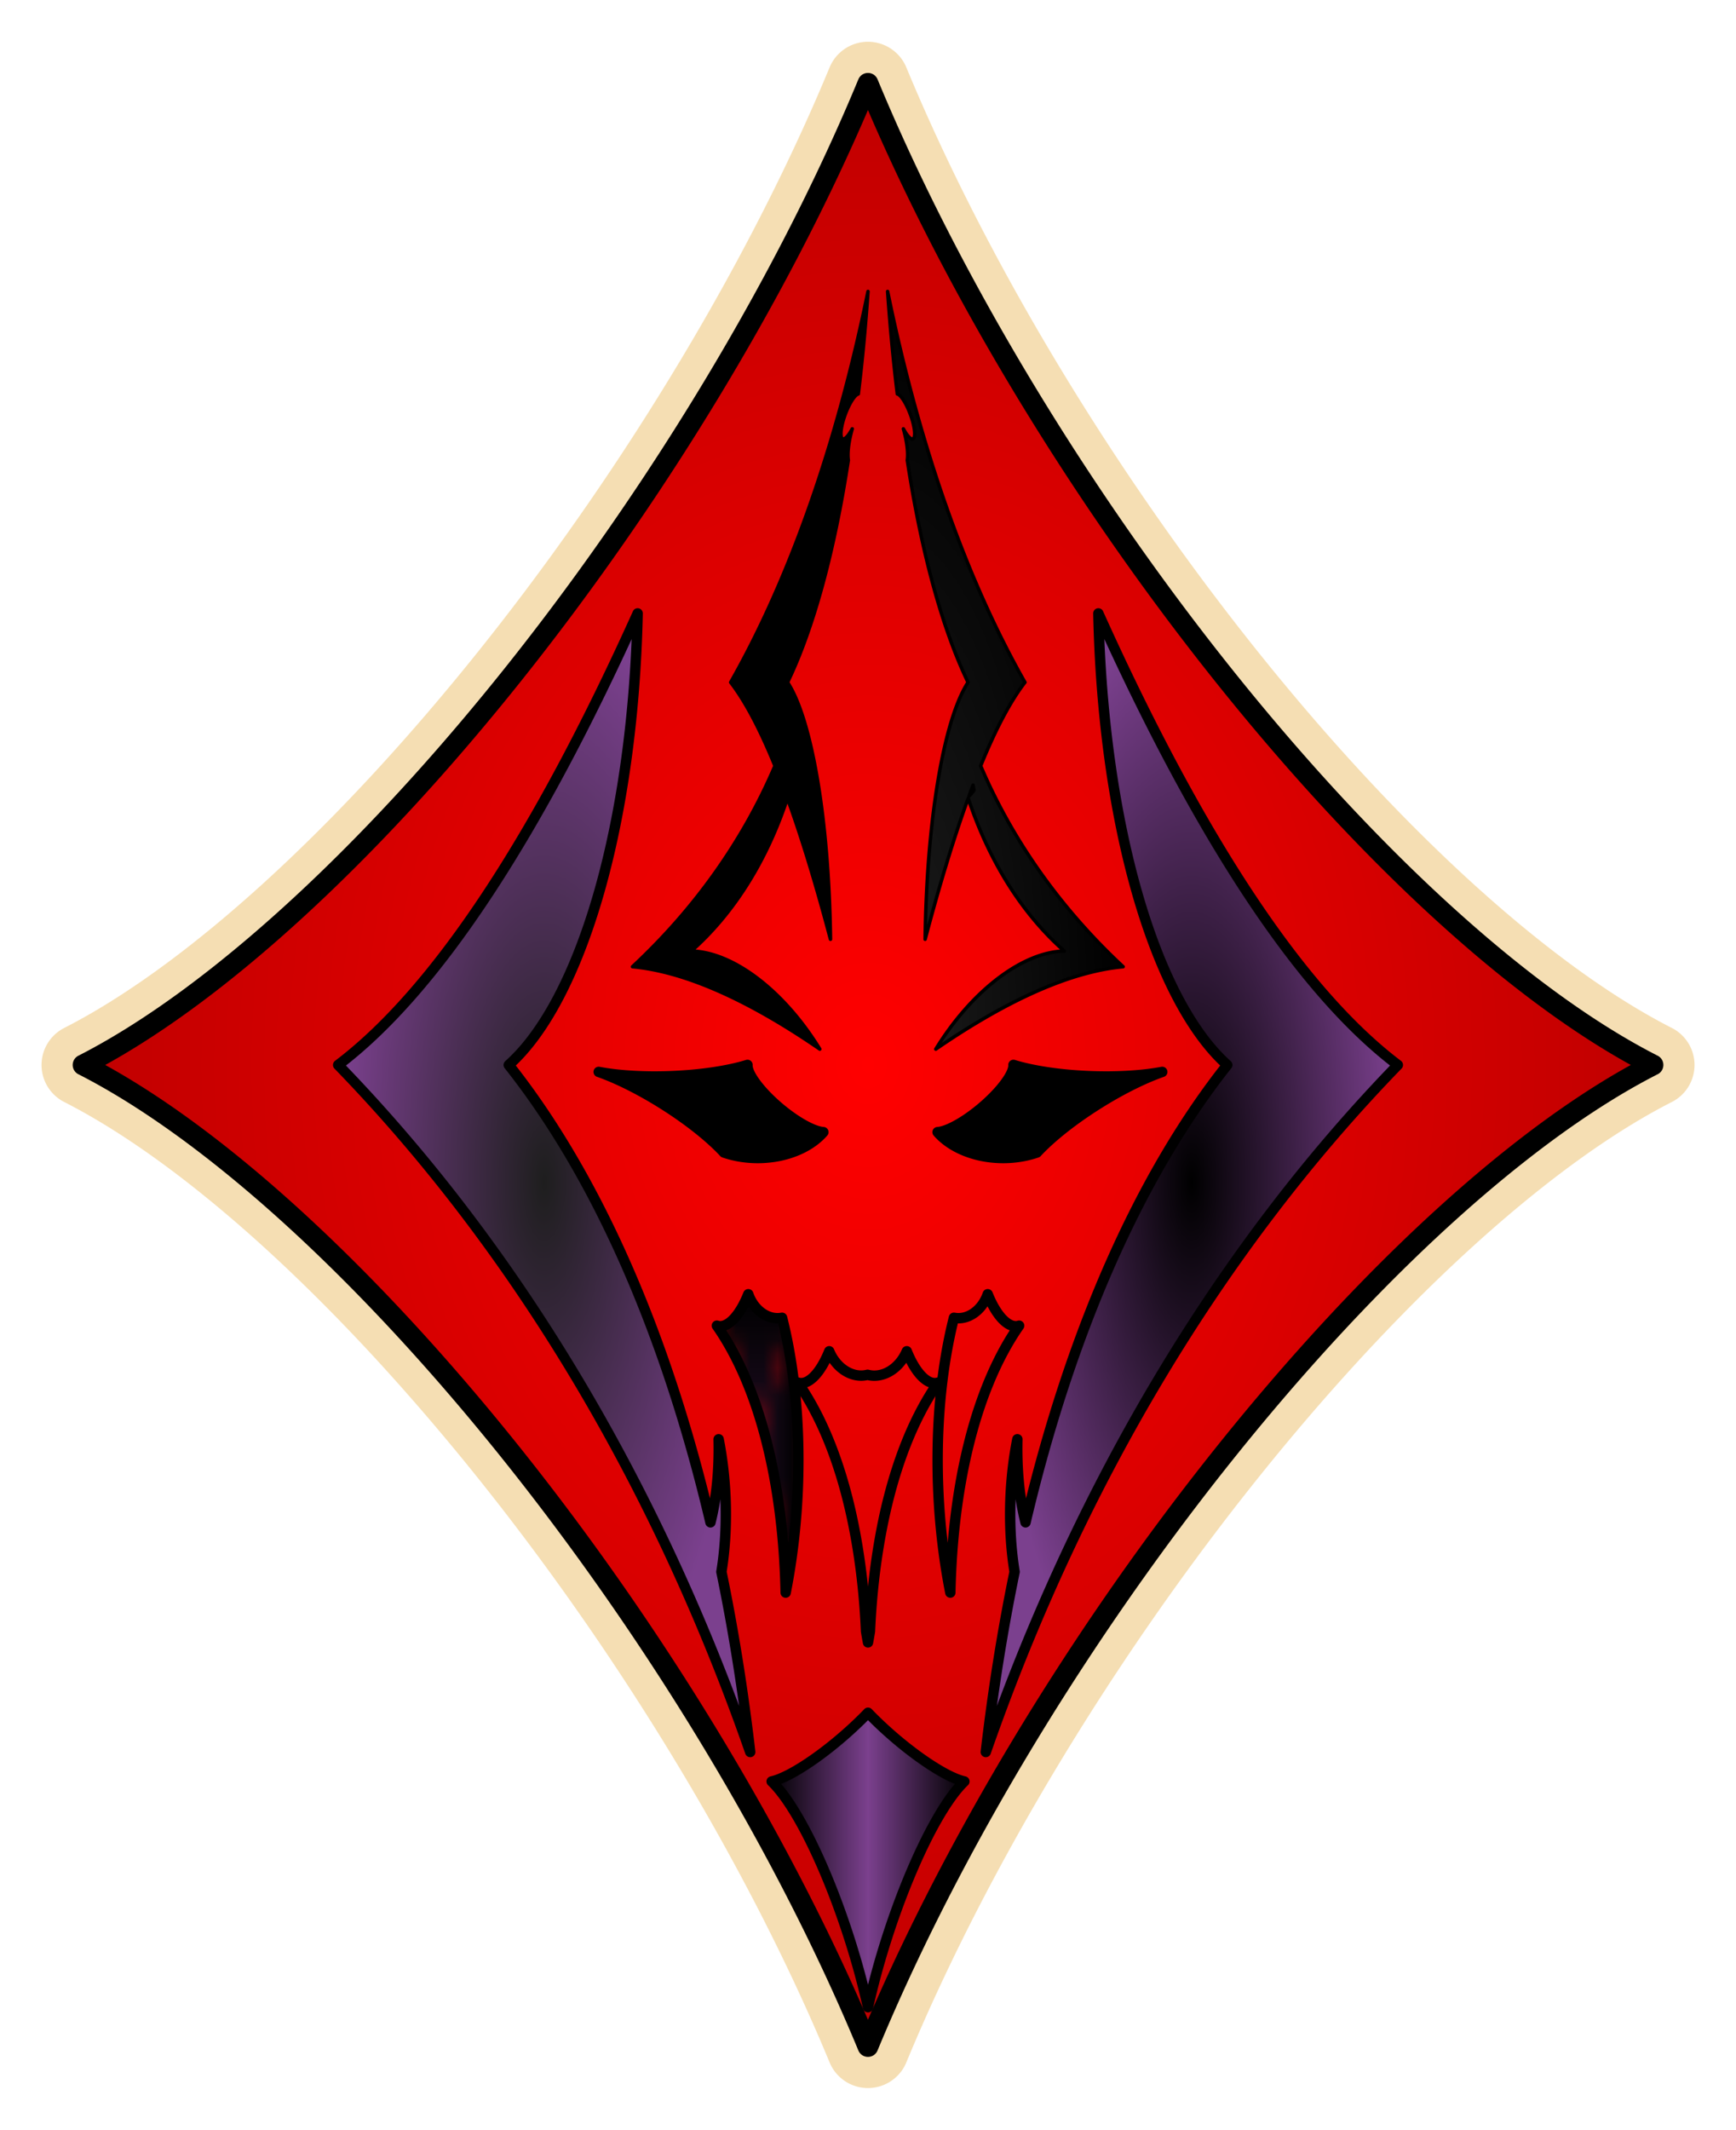 <?xml version="1.0" encoding="UTF-8" standalone="no"?>
<!DOCTYPE svg PUBLIC "-//W3C//DTD SVG 1.0//EN" "http://www.w3.org/TR/2001/REC-SVG-20010904/DTD/svg10.dtd">
<!-- Создано Microsoft Visio 11.0, Экспорт SVG, версия 1.0 masks.svg Страница-1 -->
<svg xmlns="http://www.w3.org/2000/svg" xmlns:xlink="http://www.w3.org/1999/xlink" xmlns:ev="http://www.w3.org/2001/xml-events"
		xmlns:v="http://schemas.microsoft.com/visio/2003/SVGExtensions/" width="1.741in" height="2.135in"
		viewBox="0 0 125.386 153.732" xml:space="preserve" color-interpolation-filters="sRGB" class="st10">
	<v:documentProperties v:langID="1049" v:metric="true" v:viewMarkup="false"/>

	<style type="text/css">
	<![CDATA[
		.st1 {fill:#c00000;stroke:#f5deb3;stroke-linecap:round;stroke-linejoin:round;stroke-width:6}
		.st2 {fill:url(#grad40-6);stroke:#000000;stroke-linecap:round;stroke-linejoin:round;stroke-width:1.5}
		.st3 {fill:url(#grad40-10);stroke:#000000;stroke-linecap:round;stroke-linejoin:round;stroke-width:0.75}
		.st4 {fill:url(#grad35-14);stroke:#000000;stroke-linecap:round;stroke-linejoin:round;stroke-width:0.75}
		.st5 {fill:url(#grad40-22);stroke:#000000;stroke-linecap:round;stroke-linejoin:round;stroke-width:0.75}
		.st6 {fill:url(#grad40-29);stroke:#000000;stroke-linecap:round;stroke-linejoin:round;stroke-width:0.75}
		.st7 {fill:url(#grad38-36);stroke:#000000;stroke-linecap:round;stroke-linejoin:round;stroke-width:0.25}
		.st8 {fill:url(#grad38-40);stroke:#000000;stroke-linecap:round;stroke-linejoin:round;stroke-width:0.25}
		.st9 {fill:url(#grad26-44);stroke:#000000;stroke-linecap:round;stroke-linejoin:round;stroke-width:0.75}
		.st10 {fill:none;fill-rule:evenodd;font-size:12;overflow:visible;stroke-linecap:square;stroke-miterlimit:3}
	]]>
	</style>

	<defs id="Patterns_And_Gradients">
		<radialGradient id="grad40-6" v:fillPattern="40" v:foreground="#ff0000" v:background="#c00000" cx="0.5" cy="0.5" r="0.5">
			<stop offset="0" style="stop-color:#ff0000;stop-opacity:1"/>
			<stop offset="1" style="stop-color:#c00000;stop-opacity:1"/>
		</radialGradient>
		<radialGradient id="grad40-10" v:fillPattern="40" v:foreground="#000000" v:background="#000000" cx="0.5" cy="0.5" r="0.5">
			<stop offset="0" style="stop-color:#000000;stop-opacity:1"/>
			<stop offset="1" style="stop-color:#000000;stop-opacity:1"/>
		</radialGradient>
		<pattern id="grad35-14" v:fillPattern="35" v:foreground="#200e23" v:background="#000000" x="0" y="0" width="1" height="1"
				patternContentUnits="objectBoundingBox">
			<path d="M 0.5 0.5 L 0 0 L 0 1 z" style="fill:url(#grad27-15)"/>
			<path d="M 0.5 0.5 L 1 0 L 1 1 z" style="fill:url(#grad25-16)"/>
			<path d="M 0.5 0.5 L 0 0 L 1 0 z" style="fill:url(#grad30-17)"/>
			<path d="M 0.5 0.5 L 0 1 L 1 1 z" style="fill:url(#grad28-18)"/>
		</pattern>
		<linearGradient id="grad27-15" v:fillPattern="35" v:foreground="#200e23" v:background="#000000" x1="1" y1="0" x2="0" y2="0">
			<stop offset="0" style="stop-color:#200e23;stop-opacity:1"/>
			<stop offset="1" style="stop-color:#000000;stop-opacity:1"/>
		</linearGradient>
		<linearGradient id="grad25-16" v:fillPattern="35" v:foreground="#200e23" v:background="#000000" x1="0" y1="0" x2="1" y2="0">
			<stop offset="0" style="stop-color:#200e23;stop-opacity:1"/>
			<stop offset="1" style="stop-color:#000000;stop-opacity:1"/>
		</linearGradient>
		<linearGradient id="grad30-17" v:fillPattern="35" v:foreground="#200e23" v:background="#000000" x1="0" y1="1" x2="0" y2="0">
			<stop offset="0" style="stop-color:#200e23;stop-opacity:1"/>
			<stop offset="1" style="stop-color:#000000;stop-opacity:1"/>
		</linearGradient>
		<linearGradient id="grad28-18" v:fillPattern="35" v:foreground="#200e23" v:background="#000000" x1="0" y1="0" x2="0" y2="1">
			<stop offset="0" style="stop-color:#200e23;stop-opacity:1"/>
			<stop offset="1" style="stop-color:#000000;stop-opacity:1"/>
		</linearGradient>
		<radialGradient id="grad40-22" v:fillPattern="40" v:foreground="#1e1e1e" v:background="#7b408e" cx="0.5" cy="0.5" r="0.5">
			<stop offset="0" style="stop-color:#1e1e1e;stop-opacity:1"/>
			<stop offset="1" style="stop-color:#7b408e;stop-opacity:1"/>
		</radialGradient>
		<radialGradient id="grad40-29" v:fillPattern="40" v:foreground="#000000" v:background="#7b408e" cx="0.5" cy="0.5" r="0.5">
			<stop offset="0" style="stop-color:#000000;stop-opacity:1"/>
			<stop offset="1" style="stop-color:#7b408e;stop-opacity:1"/>
		</radialGradient>
		<radialGradient id="grad38-36" v:fillPattern="38" v:foreground="#1e1e1e" v:background="#000000" cx="0" cy="1" r="1">
			<stop offset="0" style="stop-color:#1e1e1e;stop-opacity:1"/>
			<stop offset="1" style="stop-color:#000000;stop-opacity:1"/>
		</radialGradient>
		<radialGradient id="grad38-40" v:fillPattern="38" v:foreground="#000000" v:background="#000000" cx="0" cy="1" r="1">
			<stop offset="0" style="stop-color:#000000;stop-opacity:1"/>
			<stop offset="1" style="stop-color:#000000;stop-opacity:1"/>
		</radialGradient>
		<linearGradient id="grad26-44" v:fillPattern="26" v:foreground="#7b408e" v:background="#000000" x1="0" y1="0" x2="1" y2="0">
			<stop offset="0" style="stop-color:#000000;stop-opacity:1"/>
			<stop offset="0.5" style="stop-color:#7b408e;stop-opacity:1"/>
			<stop offset="1" style="stop-color:#000000;stop-opacity:1"/>
		</linearGradient>
	</defs>
	<g v:mID="0" v:index="1" v:groupContext="foregroundPage">
		<title>Страница-1</title>
		<v:pageProperties v:drawingScale="0.0393701" v:pageScale="0.0393701" v:drawingUnits="24" v:shadowOffsetX="8.50394"
				v:shadowOffsetY="-8.50394"/>
		<g id="shape1-1" v:mID="1" v:groupContext="shape" transform="translate(6,-6)">
			<title>Лист.1</title>
			<v:userDefs>
				<v:ud v:nameU="msvThemeColors" v:val="VT0(36):26"/>
				<v:ud v:nameU="msvThemeEffects" v:val="VT0(16):26"/>
			</v:userDefs>
			<path d="M113.39 82.87 A65.902 22.077 56.11 0 1 56.69 12 A65.902 22.077 123.89 0 1 0 82.87 A65.902 22.077 56.11
						 0 1 56.69 153.73 A65.902 22.077 123.89 0 1 113.39 82.87 Z" class="st1"/>
		</g>
		<g id="shape3-3" v:mID="3" v:groupContext="shape" transform="translate(6,-6)">
			<title>Лист.3</title>
			<path d="M113.39 82.87 A65.902 22.077 56.11 0 1 56.69 12 A65.902 22.077 123.89 0 1 0 82.87 A65.902 22.077 56.11
						 0 1 56.69 153.73 A65.902 22.077 123.89 0 1 113.39 82.87 Z" class="st2"/>
		</g>
		<g id="shape4-7" v:mID="4" v:groupContext="shape" transform="translate(28.781,-63.595) rotate(-15)">
			<title>Лист.4</title>
			<v:userDefs>
				<v:ud v:nameU="msvThemeColors" v:val="VT0(36):26"/>
				<v:ud v:nameU="msvThemeEffects" v:val="VT0(16):26"/>
			</v:userDefs>
			<path d="M16.8 150.44 A7.617 1.893 17.16 0 1 6.55 147.17 A3.827 1.102 154.82 0 1 -0 150.44 A5.55 3.901 -165
						 0 0 6.55 153.72 A7.617 1.893 162.84 0 1 16.8 150.44 Z" class="st3"/>
		</g>
		<g id="shape5-11" v:mID="5" v:groupContext="shape" transform="translate(57.667,-38.769) scale(-1,1)">
			<title>Лист.5</title>
			<v:userDefs>
				<v:ud v:nameU="msvThemeColors" v:val="VT0(36):26"/>
				<v:ud v:nameU="msvThemeEffects" v:val="VT0(16):26"/>
			</v:userDefs>
			<path d="M0.92 153.73 A21.77 9.272 87.18 0 1 1.18 133.89 A2.48 2.025 -74.29 0 0 3.62 132.19 A4.897 1.937 -100.31
						 0 0 5.89 134.46 A35.441 17.193 -100.47 0 0 0.92 153.73 Z" class="st4"/>
		</g>
		<g id="shape6-19" v:mID="6" v:groupContext="shape" transform="translate(24.425,-27.26)">
			<title>Лист.6</title>
			<path d="M12.32 104.13 A36.557 13.631 -90 0 0 21.63 71.53 A411.972 67.886 94.85 0 1 -0 104.13 A137.132 104.55 91.8
						 0 1 29.76 153.73 A96.916 47.559 -84.73 0 0 27.68 140.72 A12.336 5.254 -92.82 0 0 27.48 131.15 A17.052
						 8.272 76.92 0 1 26.89 137.15 A96.916 47.559 -84.73 0 0 12.32 104.13 Z" class="st5"/>
		</g>
		<g id="shape7-23" v:mID="7" v:groupContext="shape" transform="translate(67.719,-38.769)">
			<title>Лист.7</title>
			<v:userDefs>
				<v:ud v:nameU="msvThemeColors" v:val="VT0(36):26"/>
				<v:ud v:nameU="msvThemeEffects" v:val="VT0(16):26"/>
			</v:userDefs>
			<path d="M0.92 153.73 A21.77 9.272 87.18 0 1 1.18 133.89 A2.48 2.025 -74.29 0 0 3.62 132.19 A4.897 1.937 -100.31
						 0 0 5.89 134.46 A35.441 17.193 -100.47 0 0 0.92 153.73 Z" class="st4"/>
		</g>
		<g id="shape8-26" v:mID="8" v:groupContext="shape" transform="translate(100.961,-27.26) scale(-1,1)">
			<title>Лист.8</title>
			<path d="M12.32 104.13 A36.557 13.631 -90 0 0 21.63 71.53 A411.972 67.886 94.85 0 1 -0 104.13 A137.132 104.55 91.8
						 0 1 29.76 153.73 A96.916 47.559 -84.73 0 0 27.68 140.72 A12.336 5.254 -92.82 0 0 27.48 131.15 A17.052
						 8.272 76.92 0 1 26.89 137.15 A96.916 47.559 -84.73 0 0 12.32 104.13 Z" class="st6"/>
		</g>
		<g id="shape9-30" v:mID="9" v:groupContext="shape" transform="translate(98.406,-63.595) rotate(15) scale(-1,1)">
			<title>Лист.9</title>
			<v:userDefs>
				<v:ud v:nameU="msvThemeColors" v:val="VT0(36):26"/>
				<v:ud v:nameU="msvThemeEffects" v:val="VT0(16):26"/>
			</v:userDefs>
			<path d="M16.8 150.44 A7.617 1.893 17.16 0 1 6.55 147.17 A3.827 1.102 154.82 0 1 -0 150.44 A5.55 3.901 -165
						 0 0 6.55 153.72 A7.617 1.893 162.84 0 1 16.8 150.44 Z" class="st3"/>
		</g>
		<g id="shape10-33" v:mID="10" v:groupContext="shape" transform="translate(64.11,-78.004)">
			<title>Лист.10</title>
			<path d="M5.88 135.46 A233.857 22.681 92.79 0 1 6.17 134.67 A31.253 22.365 -70.8 0 0 6.24 135.03 A1.965 1.297
						 96.19 0 1 5.88 135.46 ZM12.76 146.65 A12.053 6.658 -60.29 0 0 3.48 153.73 A133.761 32.37 119.16 0 1
						 17.01 147.78 A47.635 42.096 4.14 0 1 6.72 133.28 A233.857 22.681 92.79 0 1 9.92 127.25 A78.01 34.856
						 90.55 0 1 -0 99.03 A55.015 15.89 -87.44 0 0 0.7 106.43 a1.728 0.444 69.68 1 1 0.438 2.518 a2.812
						 0.822 73.15 0 1 0.283 2.268 A47.131 13.612 -88.29 0 0 5.81 127.25 A20.799 4.544 -90 0 0 2.71
						 145.8 A233.857 22.681 92.79 0 1 5.82 135.62 A32.494 23.253 -76.63 0 0 12.76 146.65 Z" class="st7"/>
		</g>
		<g id="shape11-37" v:mID="11" v:groupContext="shape" transform="translate(62.693,-78.004) scale(-1,1)">
			<title>Лист.11</title>
			<v:userDefs>
				<v:ud v:nameU="msvThemeColors" v:val="VT0(36):26"/>
				<v:ud v:nameU="msvThemeEffects" v:val="VT0(16):26"/>
			</v:userDefs>
			<path d="M5.88 135.46 A233.857 22.681 92.79 0 1 6.17 134.67 A31.253 22.365 -70.8 0 0 6.24 135.03 A1.965 1.297
						 96.19 0 1 5.88 135.46 ZM12.76 146.65 A12.053 6.658 -60.29 0 0 3.48 153.73 A133.761 32.37 119.16 0 1
						 17.01 147.78 A47.635 42.096 4.14 0 1 6.72 133.28 A233.857 22.681 92.79 0 1 9.92 127.25 A78.01 34.856
						 90.55 0 1 -0 99.03 A55.015 15.89 -87.44 0 0 0.7 106.43 a1.728 0.444 69.68 1 1 0.438 2.518 a2.812
						 0.822 73.15 0 1 0.283 2.268 A47.131 13.612 -88.29 0 0 5.81 127.25 A20.799 4.544 -90 0 0 2.71
						 145.8 A233.857 22.681 92.79 0 1 5.82 135.62 A32.494 23.253 -76.63 0 0 12.76 146.65 Z" class="st8"/>
		</g>
		<g id="shape12-41" v:mID="12" v:groupContext="shape" transform="translate(55.734,-8.835)">
			<title>Лист.12</title>
			<v:userDefs>
				<v:ud v:nameU="msvThemeColors" v:val="VT0(36):26"/>
				<v:ud v:nameU="msvThemeEffects" v:val="VT0(16):26"/>
			</v:userDefs>
			<path d="M13.92 137.43 A6.514 1.466 40.82 0 1 6.96 132.47 A6.514 1.466 139.18 0 1 0 137.43 A13.509 3.041 72.21
						 0 1 6.96 153.73 A13.509 3.041 107.79 0 1 13.92 137.43 Z" class="st9"/>
		</g>
		<g id="shape13-45" v:mID="13" v:groupContext="shape" transform="translate(57.623,-35.172)">
			<title>Лист.13</title>
			<path d="M4.93 152.93 A21.77 9.272 -92.82 0 0 5.07 153.73 A21.77 9.272 -87.18 0 0 5.21 152.93 A35.441 17.193 79.53
						 0 1 5.85 146.71 A35.441 17.193 79.53 0 1 10.14 134.97 A4.897 1.937 79.69 0 1 7.87 132.71 A2.755 2.25
						 109.61 0 1 5.04 134.41 A2.708 2.212 70.98 0 1 2.27 132.71 A4.897 1.937 100.31 0 1 -0 134.97 A35.441
						 17.193 100.47 0 1 4.29 146.71 A35.441 17.193 100.47 0 1 4.93 152.93 Z" class="st4"/>
		</g>
	</g>
</svg>
